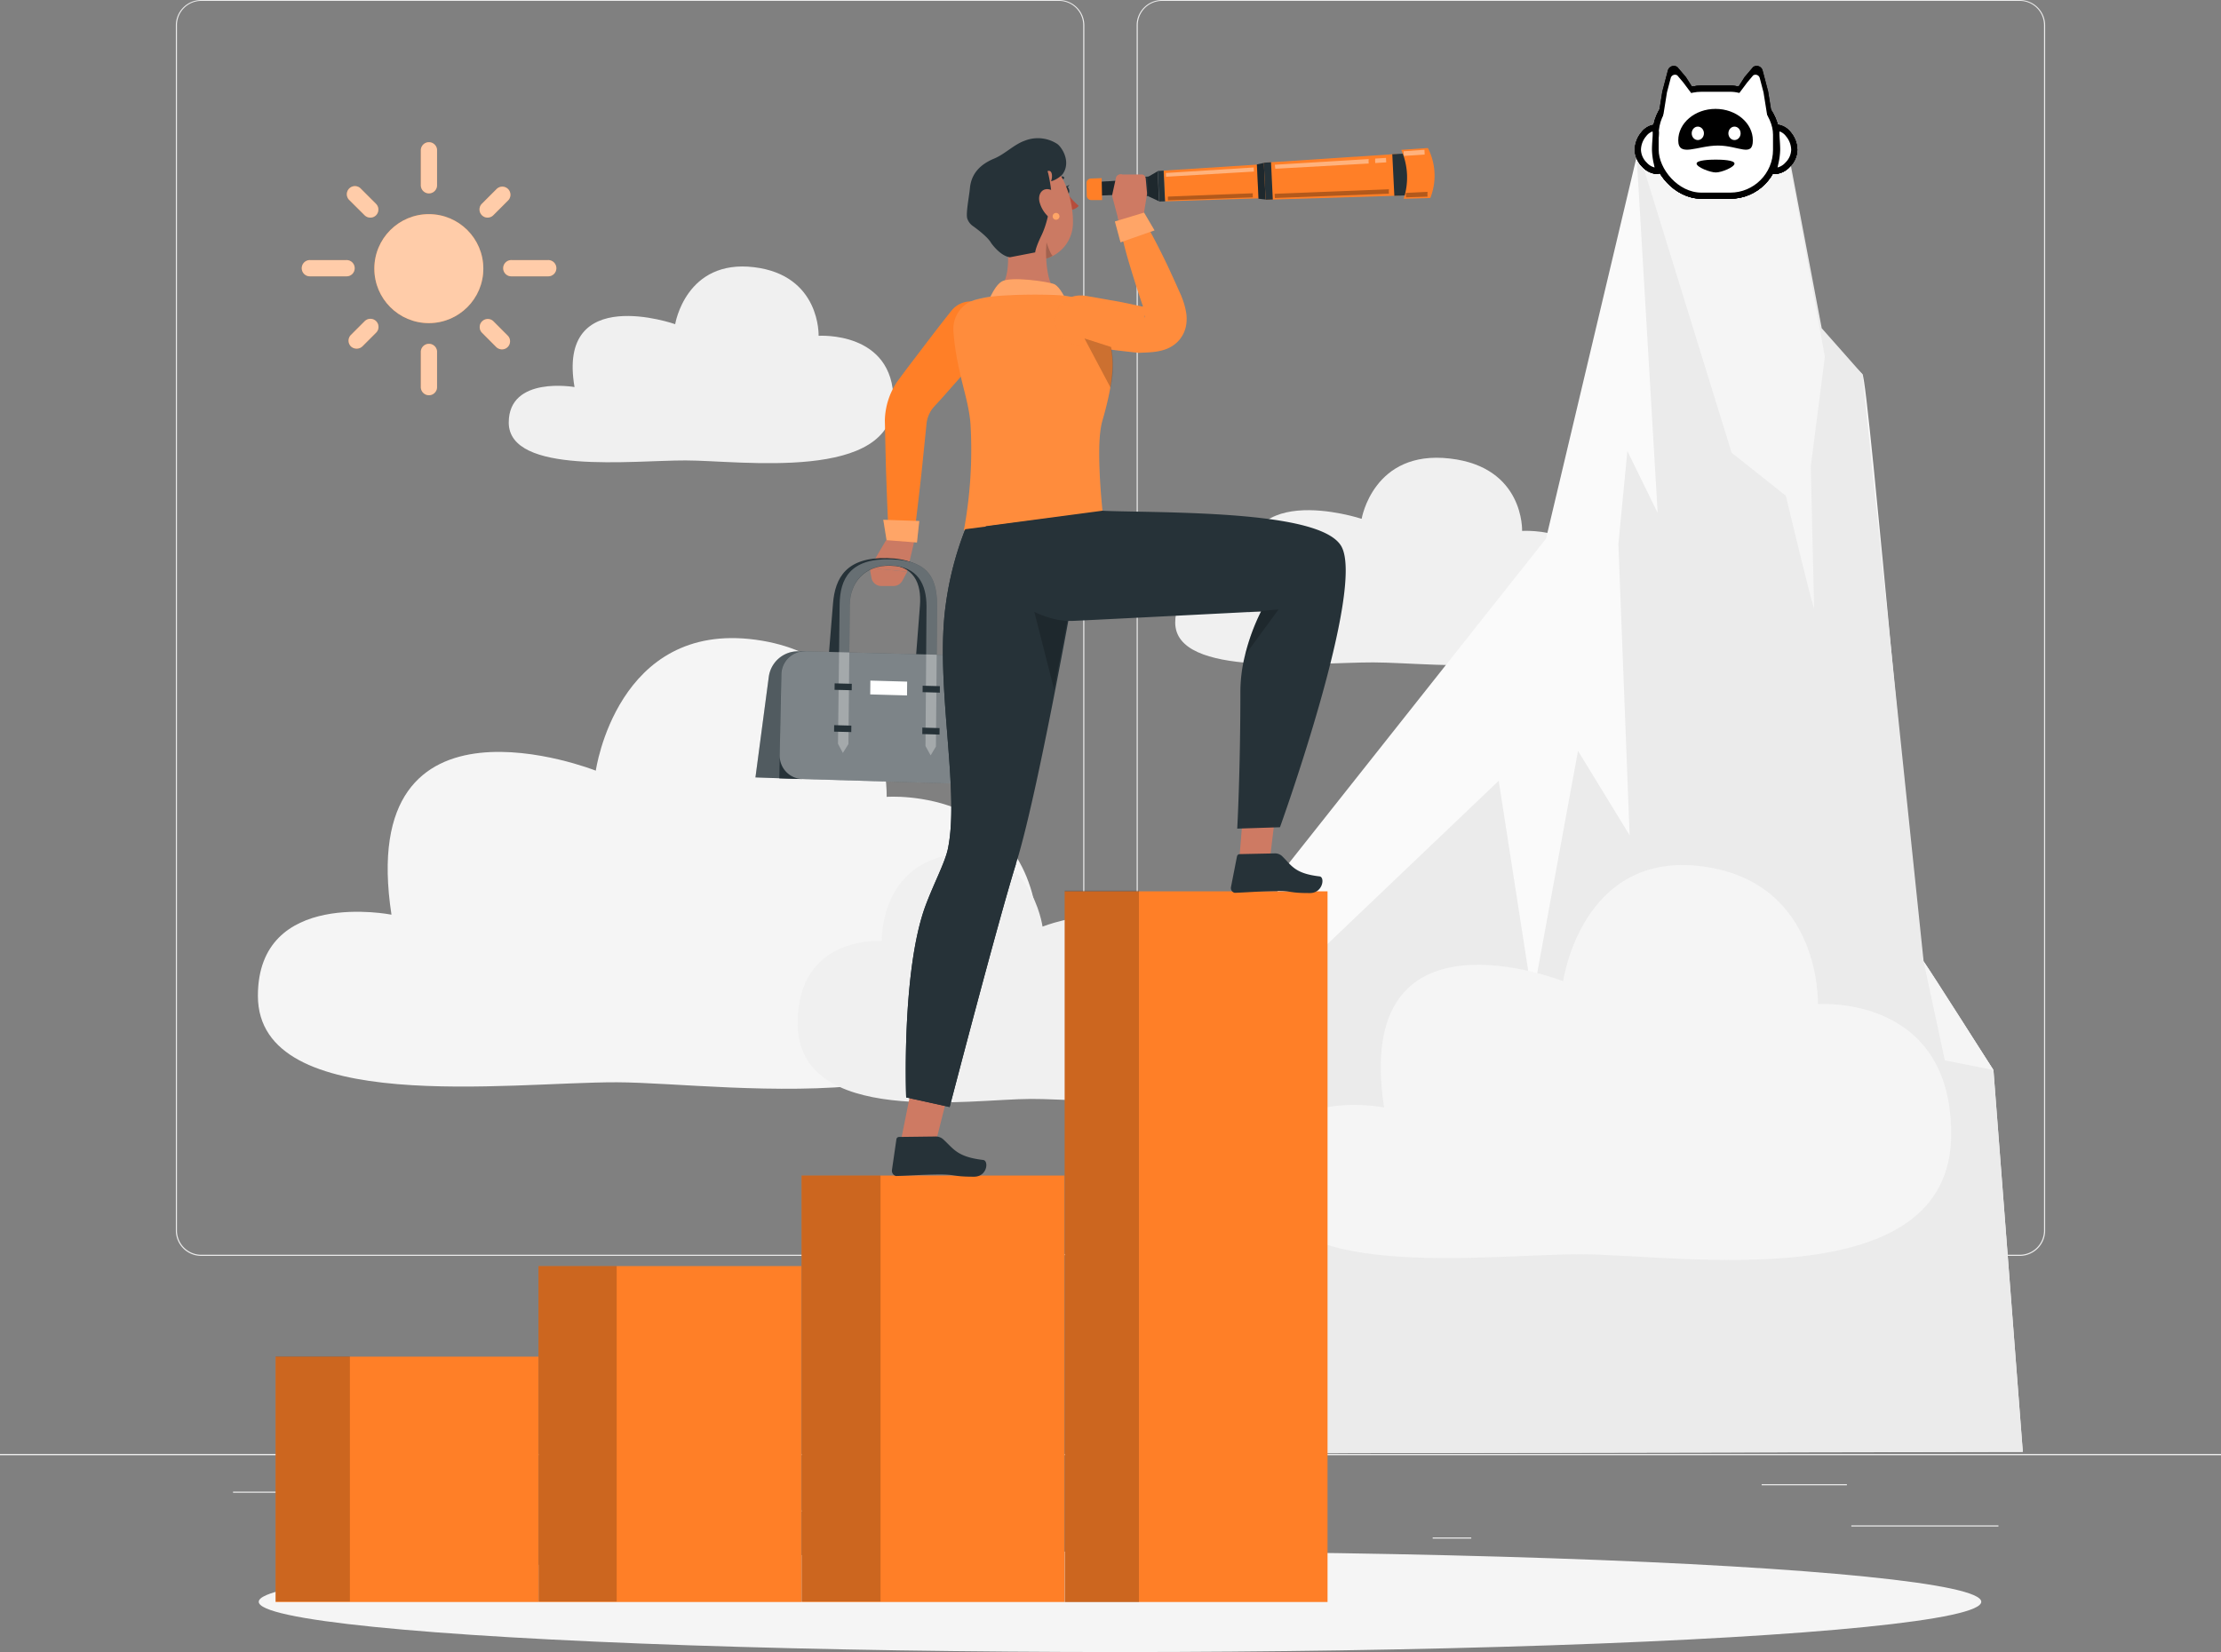 <svg xmlns="http://www.w3.org/2000/svg" width="861.314" height="640.835" viewBox="0 0 861.314 640.835">
  <rect x="0" y="0" width="861.314" height="640.835" fill="#808080" stroke="none"/>
  <g id="password-illustration" transform="translate(-137 -472.175)">
    <g id="Business_vision-rafiki" data-name="Business vision-rafiki" transform="translate(137 417.175)">
      <g id="freepik--background-complete--inject-208" transform="translate(0 55)">
        <rect id="Rectangle_230" data-name="Rectangle 230" width="861.314" height="0.431" transform="translate(0 563.989)" fill="#ebebeb"/>
        <path id="Tracé_1932" data-name="Tracé 1932" d="M382.066,542.159H49.426a9.836,9.836,0,0,1-9.836-9.836V64.75A9.836,9.836,0,0,1,49.426,55h332.64a9.836,9.836,0,0,1,9.836,9.836V532.323A9.836,9.836,0,0,1,382.066,542.159ZM49.426,55.345a9.423,9.423,0,0,0-9.406,9.406V532.323a9.423,9.423,0,0,0,9.406,9.405h332.64a9.423,9.423,0,0,0,9.406-9.406V64.75a9.423,9.423,0,0,0-9.406-9.406Z" transform="translate(28.609 -55)" fill="#ebebeb"/>
        <path id="Tracé_1933" data-name="Tracé 1933" d="M598.366,542.159H265.726a9.836,9.836,0,0,1-9.836-9.836V64.75A9.836,9.836,0,0,1,265.726,55h332.64a9.836,9.836,0,0,1,9.836,9.836V532.323A9.836,9.836,0,0,1,598.366,542.159ZM265.726,55.345a9.423,9.423,0,0,0-9.406,9.406V532.323a9.423,9.423,0,0,0,9.406,9.405h332.64a9.423,9.423,0,0,0,9.405-9.406V64.75a9.423,9.423,0,0,0-9.406-9.406Z" transform="translate(184.913 -55)" fill="#ebebeb"/>
        <rect id="Rectangle_231" data-name="Rectangle 231" width="861.314" height="0.431" transform="translate(0 563.989)" fill="#ebebeb"/>
        <rect id="Rectangle_232" data-name="Rectangle 232" width="57.053" height="0.431" transform="translate(717.957 591.706)" fill="#ebebeb"/>
        <rect id="Rectangle_233" data-name="Rectangle 233" width="14.97" height="0.431" transform="translate(555.599 596.391)" fill="#ebebeb"/>
        <rect id="Rectangle_234" data-name="Rectangle 234" width="33.057" height="0.431" transform="translate(683.177 575.72)" fill="#ebebeb"/>
        <rect id="Rectangle_235" data-name="Rectangle 235" width="74.4" height="0.431" transform="translate(90.369 578.614)" fill="#ebebeb"/>
        <rect id="Rectangle_236" data-name="Rectangle 236" width="161.376" height="0.431" transform="translate(226.474 585.883)" fill="#ebebeb"/>
        <path id="Tracé_1934" data-name="Tracé 1934" d="M183.16,190.239c21.171,0,80.567,8.613,80.567-23.238,0-27.1-29.026-25.1-29.026-25.1s.827-23.479-25.03-26.615c-26.511-3.2-30.594,22.1-30.594,22.1s-46.029-16.158-39.035,24.392c0,0-25.512-4.5-25.512,13.781C114.6,195.958,162.643,190.188,183.16,190.239Z" transform="translate(82.763 -11.637)" fill="#f0f0f0"/>
        <path id="Tracé_1935" data-name="Tracé 1935" d="M197.283,370.989c43.066.121,163.512,19.862,163.512-53.195,0-62.015-58.9-57.519-58.9-57.519s1.723-53.8-50.783-60.947c-53.832-7.338-62.015,50.783-62.015,50.783s-93.453-37-79.241,55.865c0,0-51.8-10.336-51.8,31.49C58.129,384.184,155.63,370.868,197.283,370.989Z" transform="translate(41.956 48.833)" fill="#f5f5f5"/>
        <path id="Tracé_1936" data-name="Tracé 1936" d="M270.035,342.44c-23.772,0-90.455,10.99-90.455-29.422,0-34.349,32.592-31.817,32.592-31.817s-.947-29.767,28.1-33.712c29.767-4.065,34.263,28.1,34.263,28.1s51.679-20.482,43.841,30.9c0,0,28.647-5.719,28.647,17.416C347.02,349.744,293.084,342.371,270.035,342.44Z" transform="translate(129.77 83.841)" fill="#f0f0f0"/>
        <path id="Tracé_1937" data-name="Tracé 1937" d="M341.365,237.464c23.721,0,90.231,9.147,90.231-24.513,0-28.6-32.506-26.494-32.506-26.494s.93-24.789-28.027-28.079c-29.7-3.445-34.194,23.393-34.194,23.393s-51.558-17.054-43.7,25.736c0,0-28.6-4.754-28.6,14.5C264.57,243.545,318.385,237.412,341.365,237.464Z" transform="translate(191.186 19.483)" fill="#f0f0f0"/>
        <path id="Tracé_1938" data-name="Tracé 1938" d="M268.09,593.288l34.659-224.717L405.831,238.426,440.973,90.28s85.2,82.307,87.561,84.409,21.12,224.355,23.721,227.749,27.08,42.222,27.08,42.222L590.721,592.7Z" transform="translate(193.73 -29.506)" fill="#fafafa"/>
        <path id="Tracé_1939" data-name="Tracé 1939" d="M268.09,593.317l49.4-194.175,69.99-66.735,13.109,84.461,17.64-96.071,20.017,32.747-4.358-112.918,3.48-36.141,11.748,24L440.973,90.24l59.4,1.361,12.368,65.253,15.8,17.864,23.721,227.749,27.08,42.136,11.387,148.043Z" transform="translate(193.73 -29.535)" fill="#ebebeb"/>
        <path id="Tracé_1940" data-name="Tracé 1940" d="M369.35,90.67l35.279,114.159,21.033,16.71s11.077,46.39,10.956,43.428-1.275-54.952-1.275-54.952l5.443-42.411L427.006,92.048Z" transform="translate(266.903 -29.224)" fill="#f5f5f5"/>
        <path id="Tracé_1941" data-name="Tracé 1941" d="M433.05,271.49l8.234,38.38,18.846,3.755Z" transform="translate(312.934 101.442)" fill="#f5f5f5"/>
        <path id="Tracé_1942" data-name="Tracé 1942" d="M407.237,400.782c37.691.1,143.323,17.416,143.323-46.632,0-54.4-51.679-50.4-51.679-50.4s1.5-47.148-44.513-53.4c-47.183-6.425-54.3,44.513-54.3,44.513s-81.894-32.437-69.439,48.974c0,0-45.391-9.061-45.391,27.562C285.292,412.358,370.751,400.679,407.237,400.782Z" transform="translate(206.123 85.757)" fill="#f5f5f5"/>
      </g>
      <g id="freepik--Shadow--inject-208" transform="translate(100.343 633.614)">
        <rect id="Rectangle_237" data-name="Rectangle 237" width="10.904" height="0.431" transform="translate(79.775)" fill="#ebebeb"/>
        <ellipse id="freepik--path--inject-208" cx="334.001" cy="19.5" rx="334.001" ry="19.5" transform="translate(0 23.221)" fill="#f5f5f5"/>
      </g>
      <g id="freepik--Bars--inject-208" transform="translate(106.872 400.473)">
        <rect id="Rectangle_238" data-name="Rectangle 238" width="101.928" height="275.672" transform="translate(306.025 0.276)" fill="#ff7f27"/>
        <rect id="Rectangle_239" data-name="Rectangle 239" width="28.802" height="276" transform="translate(306.008)" opacity="0.2"/>
        <rect id="Rectangle_240" data-name="Rectangle 240" width="101.928" height="165.424" transform="translate(203.976 110.524)" fill="#ff7f27"/>
        <rect id="Rectangle_241" data-name="Rectangle 241" width="30.628" height="165.252" transform="translate(203.976 110.524)" opacity="0.2"/>
        <rect id="Rectangle_242" data-name="Rectangle 242" width="101.928" height="130.3" transform="translate(101.962 145.648)" fill="#ff7f27"/>
        <rect id="Rectangle_243" data-name="Rectangle 243" width="30.318" height="130.127" transform="translate(101.962 145.648)" opacity="0.2"/>
        <rect id="Rectangle_244" data-name="Rectangle 244" width="101.928" height="95.175" transform="translate(0 180.773)" fill="#ff7f27"/>
        <rect id="Rectangle_245" data-name="Rectangle 245" width="28.802" height="95.089" transform="translate(0.017 180.687)" opacity="0.2"/>
      </g>
      <g id="freepik--Character--inject-208" transform="translate(292.967 108.601)">
        <path id="Tracé_1946" data-name="Tracé 1946" d="M240.061,138.736c-4.841,5.857-9.836,11.593-14.815,17.226l-3.773,4.272-3.445,3.773a11.748,11.748,0,0,0-2.618,5.943l-1.137,11.128c-.379,3.773-.758,7.545-1.189,11.3-.844,7.545-1.723,15.09-2.722,22.618a4.823,4.823,0,0,1-9.6-.362c-.431-7.58-.724-15.159-.982-22.721-.155-3.79-.224-7.58-.327-11.352L199.2,169a27.958,27.958,0,0,1,4.875-15.125l3.738-5.047,3.445-4.513c4.565-5.995,9.147-12.058,13.781-17.846a9.631,9.631,0,0,1,15.021,12.058Z" transform="translate(-149.02 -59.557)" fill="#ff7f27"/>
        <path id="Tracé_1947" data-name="Tracé 1947" d="M202.095,177.447l-6.3,10.7,14.5,1.464,2.549-10.853a2.308,2.308,0,0,0-1.826-2.808,11.748,11.748,0,0,0-8.923,1.5Z" transform="translate(-151.484 -21.421)" fill="#cb7a63"/>
        <path id="Tracé_1948" data-name="Tracé 1948" d="M195.79,182.9l.672,3.773a3.876,3.876,0,0,0,3.841,3.221h4.72a3.928,3.928,0,0,0,3.445-2.067l1.843-3.445Z" transform="translate(-151.484 -16.176)" fill="#cb7a63"/>
        <path id="Tracé_1949" data-name="Tracé 1949" d="M198.85,172.04l13.953.482-.9,8.337-11.783-.913Z" transform="translate(-149.273 -24.024)" fill="#ff7f27"/>
        <path id="Tracé_1950" data-name="Tracé 1950" d="M198.85,172.04l13.953.482-.9,8.337-11.783-.913Z" transform="translate(-149.273 -24.024)" fill="#fff" opacity="0.3"/>
        <path id="Tracé_1951" data-name="Tracé 1951" d="M222.92,253.319l-2.291,3.445-1.723-3.566,4.186-54.091c.655-8.613-2.239-15.659-12.937-15.917-10.008-.241-16.072,6.6-16.778,15.176L189,252.354l-2.394,3.445-1.637-3.549,4.41-53.97c.81-9.974,5.168-17.984,20.982-17.605s17.519,8.613,16.744,18.553Z" transform="translate(-159.303 -17.793)" fill="#263238"/>
        <path id="Tracé_1952" data-name="Tracé 1952" d="M189.381,201.66h-2.756a11.421,11.421,0,0,0-11.387,9.957l-5.168,38.966,17.95.637Z" transform="translate(-170.07 -2.62)" fill="#263238"/>
        <path id="Tracé_1953" data-name="Tracé 1953" d="M189.381,201.66h-2.756a11.421,11.421,0,0,0-11.387,9.957l-5.168,38.966,17.95.637Z" transform="translate(-170.07 -2.62)" fill="#fff" opacity="0.2"/>
        <path id="Tracé_1954" data-name="Tracé 1954" d="M226.634,253.579l-4.048-.1.4-54.091c0-8.613-3.342-15.659-14.057-15.934-10.026-.241-15.607,6.6-15.71,15.176l-.517,54-4.048-.121.637-53.97c.121-9.991,4-17.984,19.759-17.605s18.1,8.613,18.036,18.553Z" transform="translate(-156.644 -17.605)" fill="#263238"/>
        <path id="Tracé_1955" data-name="Tracé 1955" d="M255.2,253.322l-79.758-2.377.758-40.206a9.113,9.113,0,0,1,9.3-9.078l58.087,1.516A12.265,12.265,0,0,1,255.4,215.528Z" transform="translate(-166.189 -2.621)" fill="#263238"/>
        <path id="Tracé_1956" data-name="Tracé 1956" d="M246.3,253.064l-62.152-1.86a9.026,9.026,0,0,1-8.613-9.216l.637-31.249a9.113,9.113,0,0,1,9.3-9.078l58.087,1.516a12.265,12.265,0,0,1,11.817,12.351l-.172,28.785a8.613,8.613,0,0,1-8.906,8.751Z" transform="translate(-166.125 -2.621)" fill="#fff" opacity="0.4"/>
        <g id="Groupe_156" data-name="Groupe 156" transform="translate(32.006 163.334)" opacity="0.3">
          <path id="Tracé_1957" data-name="Tracé 1957" d="M226.634,253.571l-2.05,3.445-2-3.618.4-54.091c0-8.613-3.342-15.659-14.057-15.934-10.026-.241-15.607,6.6-15.71,15.176l-.517,54.073-2.153,3.445-1.895-3.549.637-53.97c.121-9.991,4-17.984,19.759-17.605s18.1,8.613,18.036,18.553Z" transform="translate(-188.65 -180.932)" fill="#fff"/>
        </g>
        <path id="Tracé_1958" data-name="Tracé 1958" d="M194.529,211.55l-6.649-.172.034-2.5,6.649.172Z" transform="translate(-157.2 2.598)" fill="#263238"/>
        <path id="Tracé_1959" data-name="Tracé 1959" d="M194.437,220.977l-6.667-.172.034-2.515,6.667.189Z" transform="translate(-157.279 9.397)" fill="#263238"/>
        <path id="Tracé_1960" data-name="Tracé 1960" d="M214.384,212.1l-6.684-.189.017-2.5,6.684.172Z" transform="translate(-142.877 2.981)" fill="#263238"/>
        <path id="Tracé_1961" data-name="Tracé 1961" d="M214.314,221.545l-6.684-.189.017-2.515,6.684.19Z" transform="translate(-142.928 9.795)" fill="#263238"/>
        <path id="Tracé_1962" data-name="Tracé 1962" d="M210.173,214.014l-14.263-.4.052-5.357,14.263.4Z" transform="translate(-151.397 2.149)" fill="#fff"/>
        <path id="Tracé_1963" data-name="Tracé 1963" d="M240.236,97.005c.551-.1,1.137.465,1.309,1.309s-.1,1.6-.655,1.723-1.137-.465-1.309-1.292S239.685,97.091,240.236,97.005Z" transform="translate(-119.876 -78.255)" fill="#263238"/>
        <path id="Tracé_1964" data-name="Tracé 1964" d="M240.181,98a2.894,2.894,0,0,0,1.292-1.43,2.567,2.567,0,0,1-1.723.689.982.982,0,0,1,.431.741Z" transform="translate(-119.717 -78.561)" fill="#263238"/>
        <path id="Tracé_1965" data-name="Tracé 1965" d="M241.348,105.592a4.841,4.841,0,0,0,3.807-1.6,30.816,30.816,0,0,1-5.5-6.27Z" transform="translate(-119.782 -77.73)" fill="#b74d3c"/>
        <path id="Tracé_1966" data-name="Tracé 1966" d="M237.621,97.255a3.979,3.979,0,0,1,3.307-1.481h.172a.5.5,0,0,0,.5-.517.517.517,0,0,0-.517-.5,5.013,5.013,0,0,0-4.2,1.723.551.551,0,0,0-.121.327.534.534,0,0,0,.517.517.5.5,0,0,0,.345-.069Z" transform="translate(-121.878 -79.883)" fill="#263238"/>
        <path id="Tracé_1967" data-name="Tracé 1967" d="M241.157,136.127c-14.332.155-16.537-7.648-16.537-7.648,4.272-4.169,4.479-11.817,3.566-18.639a16.089,16.089,0,0,0,4.255,4.083c3.445,2.257,10.87-1.361,10.87-1.361s0,1.258.1,3.1c.224,4.462,1.206,12.3,5.271,13.523C248.685,129.185,256.954,135.955,241.157,136.127Z" transform="translate(-130.651 -68.972)" fill="#cb7a63"/>
        <path id="Tracé_1968" data-name="Tracé 1968" d="M242.375,115.826c-.138.655-.293,1.326-.4,2.015a.362.362,0,0,1-.172,0,13.144,13.144,0,0,1-10.491-1.878,15.659,15.659,0,0,1-4.272-4.083c-.224-1.723-.534-3.445-.844-4.961l15.607,8.613Z" transform="translate(-129.509 -71.082)" fill="#cb7a63"/>
        <path id="Tracé_1969" data-name="Tracé 1969" d="M254.971,116.547a14.5,14.5,0,0,1-7.046,12.2h0a11.834,11.834,0,0,1-3.445,1.481.362.362,0,0,1-.172,0,13.144,13.144,0,0,1-10.491-1.878,15.658,15.658,0,0,1-4.272-4.083c-2.808-3.859-3.979-8.992-5.995-16.227a14.3,14.3,0,0,1,16.279-18.07C250.578,92,255.195,106.865,254.971,116.547Z" transform="translate(-131.837 -83.499)" fill="#cb7a63"/>
        <path id="Tracé_1970" data-name="Tracé 1970" d="M238.106,114.711a7.58,7.58,0,0,1-2.532,1.154c-.1-1.843-.086-3.1-.1-3.1l.207-3.2S237.365,114.711,238.106,114.711Z" transform="translate(-122.81 -69.174)" opacity="0.2"/>
        <path id="Tracé_1971" data-name="Tracé 1971" d="M255.055,99.7c-1.171,1.86-4.841,3.445-4.72,3,.637-1.533.517-4.5-1.4-3.807.534,1.189,2.119,10.026,1.4,11.111-.4.586-.758,7.648-3.773,13.9-2.394,4.978-2.394,6.512-2.394,6.512l-9.785,1.895c-3.669-.465-7.08-5.168-7.373-5.65-1.292-2.2-5.168-5.168-7.235-6.632a5.8,5.8,0,0,1-1.929-2.67c-.672-1.878.706-8.613,1-11.834.431-4.565,2.825-8.8,9.474-11.524,4.1-1.723,7.545-5.375,11.748-6.891a13.781,13.781,0,0,1,12.7,1.275C254.5,89.672,257.984,94.978,255.055,99.7Z" transform="translate(-135.677 -86.116)" fill="#263238"/>
        <path id="Tracé_1972" data-name="Tracé 1972" d="M238.187,97.762c3.015.9,4.582,5.34,4.72,8.148.138,3.118-1.929,5.168-4.651,3a11.869,11.869,0,0,1-4.169-6.356C233.363,99.5,235.172,96.884,238.187,97.762Z" transform="translate(-123.925 -77.824)" fill="#cb7a63"/>
        <path id="Tracé_1973" data-name="Tracé 1973" d="M239.616,104.276a1.326,1.326,0,0,1-1.326,1.309,1.309,1.309,0,0,1-1.309-1.309,1.326,1.326,0,0,1,1.309-1.326A1.344,1.344,0,0,1,239.616,104.276Z" transform="translate(-121.719 -73.951)" fill="#ff7f27"/>
        <path id="Tracé_1974" data-name="Tracé 1974" d="M239.616,104.276a1.326,1.326,0,0,1-1.326,1.309,1.309,1.309,0,0,1-1.309-1.309,1.326,1.326,0,0,1,1.309-1.326A1.344,1.344,0,0,1,239.616,104.276Z" transform="translate(-121.719 -73.951)" fill="#fff" opacity="0.3"/>
        <g id="freepik--group--inject-208" transform="translate(76.745 26.53)">
          <path id="Tracé_1975" data-name="Tracé 1975" d="M222.24,127.841s2.222-6.891,5.581-9.044,18.1,0,20.413,1,4.6,6.219,4.6,6.219Z" transform="translate(-209.115 -89.696)" fill="#ff7f27"/>
          <path id="Tracé_1976" data-name="Tracé 1976" d="M222.24,127.841s2.222-6.891,5.581-9.044,18.1,0,20.413,1,4.6,6.219,4.6,6.219Z" transform="translate(-209.115 -89.696)" fill="#fff" opacity="0.3"/>
          <path id="Tracé_1977" data-name="Tracé 1977" d="M261.406,122.487a47.036,47.036,0,0,0-5.547-.93,202.053,202.053,0,0,0-23.738.258,50.607,50.607,0,0,0-8.424,1.43,11.834,11.834,0,0,0-9.044,12.386c1.171,16.124,5.926,25.6,6.632,36.175a171.023,171.023,0,0,1-2.567,40.878l10.853,1.723a109.92,109.92,0,0,0,42.893-9.164h0s-2.808-25.564-.1-34.78c7.39-25.185,2.584-29.164,1.137-36.365A14.746,14.746,0,0,0,261.406,122.487Z" transform="translate(-214.621 -87.201)" fill="#ff7f27"/>
          <path id="Tracé_1978" data-name="Tracé 1978" d="M272.379,170.419a51.351,51.351,0,0,0-1.171,12.765c0,10.336,1.275,22.032,1.275,22.032a109.612,109.612,0,0,1-42.893,9.164l-10.853-1.723a172.605,172.605,0,0,0,2.567-40.912c-.724-10.611-5.478-20.069-6.649-36.175a11.834,11.834,0,0,1,9.044-12.386,50.608,50.608,0,0,1,8.424-1.43,209.845,209.845,0,0,1,23.738-.276,50.717,50.717,0,0,1,5.547.947,14.746,14.746,0,0,1,12.058,11.611c.517,2.584,1.481,4.772,2.136,7.648a37.9,37.9,0,0,1-.155,15.728A119.572,119.572,0,0,1,272.379,170.419Z" transform="translate(-214.621 -87.244)" fill="#fff" opacity="0.1"/>
          <path id="Tracé_1979" data-name="Tracé 1979" d="M247.95,135.958c3.962.551,7.89,1.344,11.817,2s7.855,1.55,11.766,2.394l-1.413-.121c1.723,0,3.29.207,4.255.276.465,0,.792,0,.672.1s-.258.1-.517.276a4.444,4.444,0,0,0-1.171.913,4.134,4.134,0,0,0-1.24,2.481c0,.4.121.293.138,0a11.648,11.648,0,0,0-.327-3.032l.172.5q-2.98-8.613-5.6-17.347a180.19,180.19,0,0,1-4.427-17.795,4.289,4.289,0,0,1,7.855-3.066c3.273,5.168,6.1,10.629,8.837,16.072s5.168,10.956,7.666,16.52l.189.517a28.783,28.783,0,0,1,1.723,6.081,15.5,15.5,0,0,1,0,4.668,11.938,11.938,0,0,1-3.325,6.563,12.644,12.644,0,0,1-3.1,2.239,14.225,14.225,0,0,1-2.722,1.051,22.291,22.291,0,0,1-3.962.706c-2.153.207-3.738.207-5.168.293h-.224l-1.189-.138c-3.979-.413-7.959-.9-11.921-1.4s-7.924-1.051-11.869-1.723a9.63,9.63,0,0,1,3.032-18.949Z" transform="translate(-198.047 -101.516)" fill="#ff7f27"/>
          <g id="Groupe_157" data-name="Groupe 157" transform="translate(39.509)" opacity="0.1">
            <path id="Tracé_1980" data-name="Tracé 1980" d="M247.95,135.958c3.962.551,7.89,1.344,11.817,2s7.855,1.55,11.766,2.394l-1.413-.121c1.723,0,3.29.207,4.255.276.465,0,.792,0,.672.1s-.258.1-.517.276a4.444,4.444,0,0,0-1.171.913,4.134,4.134,0,0,0-1.24,2.481c0,.4.121.293.138,0a11.648,11.648,0,0,0-.327-3.032l.172.5q-2.98-8.613-5.6-17.347a180.19,180.19,0,0,1-4.427-17.795,4.289,4.289,0,0,1,7.855-3.066c3.273,5.168,6.1,10.629,8.837,16.072s5.168,10.956,7.666,16.52l.189.517a28.783,28.783,0,0,1,1.723,6.081,15.5,15.5,0,0,1,0,4.668,11.938,11.938,0,0,1-3.325,6.563,12.644,12.644,0,0,1-3.1,2.239,14.225,14.225,0,0,1-2.722,1.051,22.291,22.291,0,0,1-3.962.706c-2.153.207-3.738.207-5.168.293h-.224l-1.189-.138c-3.979-.413-7.959-.9-11.921-1.4s-7.924-1.051-11.869-1.723a9.63,9.63,0,0,1,3.032-18.949Z" transform="translate(-237.556 -101.516)" fill="#fff"/>
          </g>
        </g>
        <path id="Tracé_1981" data-name="Tracé 1981" d="M285.229,107.43l51.644-1.585-.792-16.175L284.54,93.064Z" transform="translate(-87.351 -83.547)" fill="#ff7f27"/>
        <path id="Tracé_1982" data-name="Tracé 1982" d="M262.511,106.468l41.774-1.344-.637-13.264L261.96,94.547Z" transform="translate(-103.668 -81.965)" fill="#ff7f27"/>
        <path id="Tracé_1983" data-name="Tracé 1983" d="M283.587,105.574l2.739.293-.672-14.177-2.7.568Z" transform="translate(-88.5 -82.087)" fill="#263238"/>
        <path id="Tracé_1984" data-name="Tracé 1984" d="M283.587,105.574l2.739.293-.672-14.177-2.7.568Z" transform="translate(-88.5 -82.087)" opacity="0.2"/>
        <path id="Tracé_1985" data-name="Tracé 1985" d="M285.209,106.086,288,106l-.689-14.47-2.791.189Z" transform="translate(-87.365 -82.203)" fill="#263238"/>
        <path id="Tracé_1986" data-name="Tracé 1986" d="M258.664,103.268,262.8,105.2l-.534-11.628-3.945,2.308Z" transform="translate(-106.298 -80.729)" fill="#263238"/>
        <path id="Tracé_1987" data-name="Tracé 1987" d="M246.308,101.671l12.282-.637-.258-5.444-12.282.724Z" transform="translate(-115.165 -79.269)" fill="#263238"/>
        <path id="Tracé_1988" data-name="Tracé 1988" d="M246.308,101.671l12.282-.637-.258-5.444-12.282.724Z" transform="translate(-115.165 -79.269)" opacity="0.2"/>
        <path id="Tracé_1989" data-name="Tracé 1989" d="M252.495,102.791l13.66-.517-.345-7.614-13.66.81Z" transform="translate(-110.757 -79.941)" fill="#263238"/>
        <path id="Tracé_1990" data-name="Tracé 1990" d="M258.664,103.268,262.8,105.2l-.534-11.628-3.945,2.308Z" transform="translate(-106.298 -80.729)" opacity="0.2"/>
        <path id="Tracé_1991" data-name="Tracé 1991" d="M261.208,105.41l2.257-.069-.551-11.921-2.274.138Z" transform="translate(-104.621 -80.837)" fill="#263238"/>
        <path id="Tracé_1992" data-name="Tracé 1992" d="M314.232,106.027l8.114-.293-.81-16.244-8.1.413Z" transform="translate(-66.467 -83.677)" fill="#263238"/>
        <path id="Tracé_1993" data-name="Tracé 1993" d="M316.4,108.02l10.336-.293.258-.723a23.444,23.444,0,0,0-1.206-18.673h0l-10.336.706.224.534a26.39,26.39,0,0,1,.724,18.449Z" transform="translate(-65.014 -84.515)" fill="#ff7f27"/>
        <g id="Groupe_158" data-name="Groupe 158" transform="translate(201.427 7.656)" opacity="0.4">
          <path id="Tracé_1994" data-name="Tracé 1994" d="M309.619,90.818l4.169-.258.086,1.723-4.238.258A6.889,6.889,0,0,1,309.619,90.818Z" transform="translate(-270.688 -90.56)" fill="#fff"/>
          <path id="Tracé_1995" data-name="Tracé 1995" d="M323.4,90.82a7.633,7.633,0,0,0,0,1.723l-36.227,2.033L287,93.025Z" transform="translate(-287 -90.372)" fill="#fff"/>
        </g>
        <g id="Groupe_159" data-name="Groupe 159" transform="translate(159.171 11.36)" opacity="0.4">
          <path id="Tracé_1996" data-name="Tracé 1996" d="M262.47,94.863l.069,1.447,34.074-2.015-.086-1.585Z" transform="translate(-262.47 -92.71)" fill="#fff"/>
        </g>
        <g id="Groupe_160" data-name="Groupe 160" transform="translate(251.349 4.504)" opacity="0.4">
          <path id="Tracé_1997" data-name="Tracé 1997" d="M315.98,89.3l.1,1.809,8.079-.534-.086-1.843Z" transform="translate(-315.98 -88.73)" fill="#fff"/>
        </g>
        <path id="Tracé_1998" data-name="Tracé 1998" d="M324.928,98.2a8.4,8.4,0,0,0,0,1.86l-8.355.276-.1-1.723Z" transform="translate(-64.277 -77.383)" opacity="0.3"/>
        <path id="Tracé_1999" data-name="Tracé 1999" d="M331.29,97.62a6.888,6.888,0,0,0,0,1.723L287.036,101l-.086-1.619Z" transform="translate(-85.609 -77.802)" opacity="0.3"/>
        <path id="Tracé_2000" data-name="Tracé 2000" d="M295.874,98.52a8.117,8.117,0,0,0,0,1.585l-32.954,1.154V99.812Z" transform="translate(-102.974 -77.152)" opacity="0.3"/>
        <path id="Tracé_2001" data-name="Tracé 2001" d="M244.6,96.867l.1,5.168a1.723,1.723,0,0,0,1.723,1.585h4.22l-.172-8.51-4.22.155A1.723,1.723,0,0,0,244.6,96.867Z" transform="translate(-116.212 -79.616)" fill="#ff7f27"/>
        <path id="Tracé_2002" data-name="Tracé 2002" d="M262.234,111.942l1.6-9.7a5.652,5.652,0,0,0,0-1.206l-.465-5.168a1.826,1.826,0,0,0-1.258-1.533h-7.752a2,2,0,0,0-2.481,1.068l-1.4,6.357a3.083,3.083,0,0,0,0,1.43l2.308,8.751a2.17,2.17,0,0,0,1.723,1.464h5.064a2.171,2.171,0,0,0,2.653-1.464Z" transform="translate(-112.02 -80.255)" fill="#ce7a63"/>
        <path id="Tracé_2003" data-name="Tracé 2003" d="M266.356,109.771,253.178,114.4l-2.188-8.1,11.318-3.428Z" transform="translate(-111.595 -74.001)" fill="#ff7f27"/>
        <path id="Tracé_2004" data-name="Tracé 2004" d="M266.356,109.771,253.178,114.4l-2.188-8.1,11.318-3.428Z" transform="translate(-111.595 -74.001)" fill="#fff" opacity="0.3"/>
        <path id="Tracé_2005" data-name="Tracé 2005" d="M254.235,150.262,244.14,131.21l10.336,3.325A37.9,37.9,0,0,1,254.235,150.262Z" transform="translate(-116.545 -53.529)" opacity="0.2"/>
        <path id="Tracé_2006" data-name="Tracé 2006" d="M281.052,234.3l-2.1,25.891,11.783.224,3.239-26.666Z" transform="translate(-91.39 20.569)" fill="#ce7a63"/>
        <path id="Tracé_2007" data-name="Tracé 2007" d="M293.931,247.174l-13.419.276a1.12,1.12,0,0,0-1.051.93l-2.308,11.783a1.912,1.912,0,0,0,1.361,2.291h.379c4.841-.19,9.147-.551,15.176-.672,7.114-.138,5.323.81,13.695.775,5.03,0,5.891-6.2,3.755-6.46-9.8-1.137-10.835-4.272-14.66-7.959A4.083,4.083,0,0,0,293.931,247.174Z" transform="translate(-92.728 30.263)" fill="#263238"/>
        <path id="Tracé_2008" data-name="Tracé 2008" d="M207.512,298.45l-4.772,23.755,12.661,3.876,6.115-24.272Z" transform="translate(-146.462 67.323)" fill="#ce7a63"/>
        <path id="Tracé_2009" data-name="Tracé 2009" d="M274.418,170.6S256.4,275.8,246.6,306.688c-6.891,22.032-25.667,94.159-25.667,94.159l-16.865-3.686s-1.895-49.095,7.528-74.435c3.221-8.613,7.425-16.451,8.613-21.808,4.858-22.894-5.168-64.426-.724-95.4a125.855,125.855,0,0,1,7.511-28.768Z" transform="translate(-145.617 -25.065)" fill="#263238"/>
        <path id="Tracé_2010" data-name="Tracé 2010" d="M246.6,304.177c-6.891,22.032-25.667,94.159-25.667,94.159l-16.865-3.755s-1.895-49.095,7.528-74.435c3.221-8.613,7.425-16.451,8.613-21.808,4.858-22.894-5.168-64.426-.724-95.4a125.855,125.855,0,0,1,7.511-28.768" transform="translate(-145.617 -22.485)" fill="#263238"/>
        <path id="Tracé_2011" data-name="Tracé 2011" d="M232.01,189.48l9.078,35.624,6.632-34.074Z" transform="translate(-125.31 -11.421)" opacity="0.2"/>
        <path id="Tracé_2012" data-name="Tracé 2012" d="M336.017,292.789l-16.572.534s1.223-21.688,1.223-53.4a58.74,58.74,0,0,1,1.826-13.988,80.584,80.584,0,0,1,6.184-16.865l-4.806.241c-9.371.482-67.458,3.445-68.6,3.445-.861-.086-6.15.62-15.607-4-17.588-8.613-17.76-32.73-17.76-32.73L267.2,170s.741.138,11.645.327c33.057.568,73.677,1.843,80.809,13.2C369.677,199.491,336.017,292.789,336.017,292.789Z" transform="translate(-132.609 -25.498)" fill="#263238"/>
        <path id="Tracé_2013" data-name="Tracé 2013" d="M217.449,310.924l-13.884.172a1.051,1.051,0,0,0-1.034.93l-1.723,11.886a2.1,2.1,0,0,0,1.55,2.326h.4c5.013-.155,9.44-.5,15.676-.586,7.373-.086,5.564.861,14.212.861,5.168,0,5.771-6.219,3.549-6.494-10.215-1.189-11.473-4.375-15.624-8.114a4.5,4.5,0,0,0-3.118-.982Z" transform="translate(-147.872 76.33)" fill="#263238"/>
        <path id="Tracé_2014" data-name="Tracé 2014" d="M280.3,209.956a80.586,80.586,0,0,1,6.184-16.865l-4.806.241a1.224,1.224,0,0,0-.448-.086l12.058-1.016Z" transform="translate(-90.415 -9.434)" opacity="0.2"/>
      </g>
      <g id="freepik--Sun--inject-208" transform="translate(117.009 110.168)">
        <circle id="Ellipse_128" data-name="Ellipse 128" cx="21.137" cy="21.137" r="21.137" transform="translate(28.157 27.898)" fill="#ff7f27"/>
        <circle id="Ellipse_129" data-name="Ellipse 129" cx="21.137" cy="21.137" r="21.137" transform="translate(28.157 27.898)" fill="#fff" opacity="0.6"/>
        <path id="Tracé_2015" data-name="Tracé 2015" d="M97.875,106.878a3.152,3.152,0,0,1-3.135-3.152V89.945a3.152,3.152,0,0,1,6.288,0v13.781a3.152,3.152,0,0,1-3.152,3.152Z" transform="translate(-48.547 -87.025)" fill="#ff7f27"/>
        <path id="Tracé_2016" data-name="Tracé 2016" d="M97.875,152.364a3.152,3.152,0,0,1-3.135-3.135V135.345a3.152,3.152,0,0,1,6.288,0v13.884a3.152,3.152,0,0,1-3.152,3.135Z" transform="translate(-48.547 -54.218)" fill="#ff7f27"/>
        <path id="Tracé_2017" data-name="Tracé 2017" d="M87.193,109.141a3.118,3.118,0,0,1-2.223-.931l-5.994-5.96a3.143,3.143,0,0,1,4.444-4.444l5.995,5.995a3.152,3.152,0,0,1,0,4.444A3.118,3.118,0,0,1,87.193,109.141Z" transform="translate(-60.604 -79.9)" fill="#ff7f27"/>
        <path id="Tracé_2018" data-name="Tracé 2018" d="M116.66,138.652a3.2,3.2,0,0,1-2.222-.913l-5.581-5.6A3.143,3.143,0,0,1,113.3,127.7l5.581,5.6a3.135,3.135,0,0,1-2.222,5.357Z" transform="translate(-39.012 -58.3)" fill="#ff7f27"/>
        <path id="Tracé_2019" data-name="Tracé 2019" d="M85.091,119.861H71.31a3.152,3.152,0,1,1,0-6.288H85.091a3.152,3.152,0,1,1,0,6.288Z" transform="translate(-67.925 -67.847)" fill="#ff7f27"/>
        <path id="Tracé_2020" data-name="Tracé 2020" d="M130.527,119.861H116.66a3.152,3.152,0,1,1,0-6.288h13.867a3.152,3.152,0,1,1,0,6.288Z" transform="translate(-35.154 -67.847)" fill="#ff7f27"/>
        <path id="Tracé_2021" data-name="Tracé 2021" d="M81.607,138.33a3.118,3.118,0,0,1-2.222-.861,3.152,3.152,0,0,1,0-4.444l5.288-5.288a3.143,3.143,0,1,1,4.444,4.444l-5.288,5.289a3.118,3.118,0,0,1-2.222.861Z" transform="translate(-60.306 -58.271)" fill="#ff7f27"/>
        <path id="Tracé_2022" data-name="Tracé 2022" d="M111.087,109.018a3.083,3.083,0,0,1-2.222-.93,3.152,3.152,0,0,1,0-4.444l5.667-5.667a3.143,3.143,0,1,1,4.444,4.444l-5.667,5.667a3.152,3.152,0,0,1-2.222.93Z" transform="translate(-39.003 -79.777)" fill="#ff7f27"/>
        <g id="Groupe_161" data-name="Groupe 161" opacity="0.6">
          <path id="Tracé_2023" data-name="Tracé 2023" d="M97.875,106.878a3.152,3.152,0,0,1-3.135-3.152V89.945a3.152,3.152,0,0,1,6.288,0v13.781a3.152,3.152,0,0,1-3.152,3.152Z" transform="translate(-48.547 -87.025)" fill="#fff"/>
          <path id="Tracé_2024" data-name="Tracé 2024" d="M97.875,152.364a3.152,3.152,0,0,1-3.135-3.135V135.345a3.152,3.152,0,0,1,6.288,0v13.884a3.152,3.152,0,0,1-3.152,3.135Z" transform="translate(-48.547 -54.218)" fill="#fff"/>
          <path id="Tracé_2025" data-name="Tracé 2025" d="M87.193,109.141a3.118,3.118,0,0,1-2.223-.931l-5.994-5.96a3.143,3.143,0,0,1,4.444-4.444l5.995,5.995a3.152,3.152,0,0,1,0,4.444A3.118,3.118,0,0,1,87.193,109.141Z" transform="translate(-60.604 -79.9)" fill="#fff"/>
          <path id="Tracé_2026" data-name="Tracé 2026" d="M116.66,138.652a3.2,3.2,0,0,1-2.222-.913l-5.581-5.6A3.143,3.143,0,0,1,113.3,127.7l5.581,5.6a3.135,3.135,0,0,1-2.222,5.357Z" transform="translate(-39.012 -58.3)" fill="#fff"/>
          <path id="Tracé_2027" data-name="Tracé 2027" d="M85.091,119.861H71.31a3.152,3.152,0,1,1,0-6.288H85.091a3.152,3.152,0,1,1,0,6.288Z" transform="translate(-67.925 -67.847)" fill="#fff"/>
          <path id="Tracé_2028" data-name="Tracé 2028" d="M130.527,119.861H116.66a3.152,3.152,0,1,1,0-6.288h13.867a3.152,3.152,0,1,1,0,6.288Z" transform="translate(-35.154 -67.847)" fill="#fff"/>
          <path id="Tracé_2029" data-name="Tracé 2029" d="M81.607,138.33a3.118,3.118,0,0,1-2.222-.861,3.152,3.152,0,0,1,0-4.444l5.288-5.288a3.143,3.143,0,1,1,4.444,4.444l-5.288,5.289a3.118,3.118,0,0,1-2.222.861Z" transform="translate(-60.306 -58.271)" fill="#fff"/>
          <path id="Tracé_2030" data-name="Tracé 2030" d="M111.087,109.018a3.083,3.083,0,0,1-2.222-.93,3.152,3.152,0,0,1,0-4.444l5.667-5.667a3.143,3.143,0,1,1,4.444,4.444l-5.667,5.667a3.152,3.152,0,0,1-2.222.93Z" transform="translate(-39.003 -79.777)" fill="#fff"/>
        </g>
      </g>
    </g>
    <g id="password-workee" transform="translate(771 496.393)">
      <rect id="Rectangle_54" data-name="Rectangle 54" width="46.707" height="41.491" rx="17.782" transform="translate(8.061 10.195)" fill="none" stroke="#000" stroke-width="2.371"/>
      <rect id="Rectangle_55" data-name="Rectangle 55" width="46.707" height="41.491" rx="17.782" transform="translate(8.061 10.195)" fill="none" stroke="#000" stroke-width="2.371"/>
      <path id="Tracé_617" data-name="Tracé 617" d="M45.758,30.229c0,6.744-5.527,2.015-13.514,2.015s-15.411,4.728-15.411-2.015,6.475-12.21,14.462-12.21S45.758,23.485,45.758,30.229Z"/>
      <ellipse id="Ellipse_31" data-name="Ellipse 31" cx="2.371" cy="2.608" rx="2.371" ry="2.608" transform="translate(22.049 24.894)" fill="#e5e5e5"/>
      <ellipse id="Ellipse_32" data-name="Ellipse 32" cx="2.371" cy="2.608" rx="2.371" ry="2.608" transform="translate(36.275 24.894)" fill="#e5e5e5"/>
      <path id="Tracé_618" data-name="Tracé 618" d="M7.824,33.9a25.827,25.827,0,0,0,.742,5.414c.113.524.214.99.279,1.379A3.082,3.082,0,0,1,8.9,42.02a1.29,1.29,0,0,1-.483.064,7.267,7.267,0,0,1-4.663-2.412A8.428,8.428,0,0,1,1.185,33.9a9.617,9.617,0,0,1,2.277-6.017,6.466,6.466,0,0,1,3.96-2.5,1.214,1.214,0,0,1,.444.561,4.461,4.461,0,0,1,.239,1.64c.006.708-.05,1.523-.116,2.5l-.016.235C7.9,31.377,7.824,32.583,7.824,33.9Z" fill="none" stroke="#000" stroke-width="2.371"/>
      <path id="Tracé_619" data-name="Tracé 619" d="M7.824,33.9a25.827,25.827,0,0,0,.742,5.414c.113.524.214.99.279,1.379A3.082,3.082,0,0,1,8.9,42.02a1.29,1.29,0,0,1-.483.064,7.267,7.267,0,0,1-4.663-2.412A8.428,8.428,0,0,1,1.185,33.9a9.617,9.617,0,0,1,2.277-6.017,6.466,6.466,0,0,1,3.96-2.5,1.214,1.214,0,0,1,.444.561,4.461,4.461,0,0,1,.239,1.64c.006.708-.05,1.523-.116,2.5l-.016.235C7.9,31.377,7.824,32.583,7.824,33.9Z" fill="none" stroke="#000" stroke-width="2.371"/>
      <path id="Tracé_620" data-name="Tracé 620" d="M55.176,33.9a25.825,25.825,0,0,1-.742,5.414c-.113.524-.214.99-.279,1.379A3.083,3.083,0,0,0,54.1,42.02a1.291,1.291,0,0,0,.483.064,7.267,7.267,0,0,0,4.663-2.412A8.428,8.428,0,0,0,61.815,33.9a9.617,9.617,0,0,0-2.277-6.017,6.467,6.467,0,0,0-3.96-2.5,1.215,1.215,0,0,0-.444.561,4.461,4.461,0,0,0-.239,1.64c-.006.708.05,1.523.116,2.5q.008.116.016.235C55.1,31.377,55.176,32.583,55.176,33.9Z" fill="none" stroke="#000" stroke-width="2.371"/>
      <path id="Tracé_621" data-name="Tracé 621" d="M55.176,33.9a25.825,25.825,0,0,1-.742,5.414c-.113.524-.214.99-.279,1.379A3.083,3.083,0,0,0,54.1,42.02a1.291,1.291,0,0,0,.483.064,7.267,7.267,0,0,0,4.663-2.412A8.428,8.428,0,0,0,61.815,33.9a9.617,9.617,0,0,0-2.277-6.017,6.467,6.467,0,0,0-3.96-2.5,1.215,1.215,0,0,0-.444.561,4.461,4.461,0,0,0-.239,1.64c-.006.708.05,1.523.116,2.5q.008.116.016.235C55.1,31.377,55.176,32.583,55.176,33.9Z" fill="none" stroke="#000" stroke-width="2.371"/>
      <path id="Tracé_622" data-name="Tracé 622" d="M12.813,3.113a2.371,2.371,0,0,1,3.549-1.407l.115.072L19.8,5.69l3.319,5.216-7.231,4.031-4.86,4.5L8.417,25.25l2.252-13.988Z"/>
      <path id="Tracé_623" data-name="Tracé 623" d="M49.541,3.113a2.371,2.371,0,0,0-3.549-1.407l-.115.072L42.557,5.69l-3.319,5.216,7.231,4.031,4.86,4.5,2.608,5.809L51.685,11.262Z"/>
      <path id="Tracé_624" data-name="Tracé 624" d="M13.919,6.038a1.7,1.7,0,0,1,2.55-1.009L18.76,7.747l3.763,5.024-5.4,2.265-6.221,6.3,1.554-9.72Z" fill="#e5e5e5"/>
      <path id="Tracé_625" data-name="Tracé 625" d="M48.435,6.038a1.7,1.7,0,0,0-2.55-1.009L43.594,7.747l-3.763,5.024,5.4,2.265,6.221,6.3-1.554-9.72Z" fill="#e5e5e5"/>
      <rect id="Rectangle_56" data-name="Rectangle 56" width="46.707" height="41.491" rx="17.782" transform="translate(8.061 10.195)" fill="none" stroke="#000" stroke-width="2.371"/>
      <rect id="Rectangle_57" data-name="Rectangle 57" width="46.707" height="41.491" rx="17.782" transform="translate(8.061 10.195)" fill="#fff" stroke="#000" stroke-width="2.371"/>
      <path id="Tracé_626" data-name="Tracé 626" d="M38.646,39.238c0,1.375-5.005,3.438-7.231,3.438s-7.468-2.063-7.468-3.438S29.188,37.7,31.414,37.7,38.646,37.863,38.646,39.238Z"/>
      <path id="Tracé_627" data-name="Tracé 627" d="M45.758,30.229c0,6.744-5.527,2.015-13.514,2.015s-15.411,4.728-15.411-2.015,6.475-12.21,14.462-12.21S45.758,23.485,45.758,30.229Z"/>
      <ellipse id="Ellipse_33" data-name="Ellipse 33" cx="2.371" cy="2.608" rx="2.371" ry="2.608" transform="translate(22.049 24.894)" fill="#fff"/>
      <ellipse id="Ellipse_34" data-name="Ellipse 34" cx="2.371" cy="2.608" rx="2.371" ry="2.608" transform="translate(36.275 24.894)" fill="#fff"/>
      <path id="Tracé_628" data-name="Tracé 628" d="M7.824,33.9a25.827,25.827,0,0,0,.742,5.414c.113.524.214.99.279,1.379A3.082,3.082,0,0,1,8.9,42.02a1.29,1.29,0,0,1-.483.064,7.267,7.267,0,0,1-4.663-2.412A8.428,8.428,0,0,1,1.185,33.9a9.617,9.617,0,0,1,2.277-6.017,6.466,6.466,0,0,1,3.96-2.5,1.214,1.214,0,0,1,.444.561,4.461,4.461,0,0,1,.239,1.64c.006.708-.05,1.523-.116,2.5l-.016.235C7.9,31.377,7.824,32.583,7.824,33.9Z" fill="none" stroke="#000" stroke-width="2.371"/>
      <path id="Tracé_629" data-name="Tracé 629" d="M7.824,33.9a25.827,25.827,0,0,0,.742,5.414c.113.524.214.99.279,1.379A3.082,3.082,0,0,1,8.9,42.02a1.29,1.29,0,0,1-.483.064,7.267,7.267,0,0,1-4.663-2.412A8.428,8.428,0,0,1,1.185,33.9a9.617,9.617,0,0,1,2.277-6.017,6.466,6.466,0,0,1,3.96-2.5,1.214,1.214,0,0,1,.444.561,4.461,4.461,0,0,1,.239,1.64c.006.708-.05,1.523-.116,2.5l-.016.235C7.9,31.377,7.824,32.583,7.824,33.9Z" fill="#fff" stroke="#000" stroke-width="2.371"/>
      <path id="Tracé_630" data-name="Tracé 630" d="M55.176,33.9a25.825,25.825,0,0,1-.742,5.414c-.113.524-.214.99-.279,1.379A3.083,3.083,0,0,0,54.1,42.02a1.291,1.291,0,0,0,.483.064,7.267,7.267,0,0,0,4.663-2.412A8.428,8.428,0,0,0,61.815,33.9a9.617,9.617,0,0,0-2.277-6.017,6.467,6.467,0,0,0-3.96-2.5,1.215,1.215,0,0,0-.444.561,4.461,4.461,0,0,0-.239,1.64c-.006.708.05,1.523.116,2.5q.008.116.016.235C55.1,31.377,55.176,32.583,55.176,33.9Z" fill="none" stroke="#000" stroke-width="2.371"/>
      <path id="Tracé_631" data-name="Tracé 631" d="M55.176,33.9a25.825,25.825,0,0,1-.742,5.414c-.113.524-.214.99-.279,1.379A3.083,3.083,0,0,0,54.1,42.02a1.291,1.291,0,0,0,.483.064,7.267,7.267,0,0,0,4.663-2.412A8.428,8.428,0,0,0,61.815,33.9a9.617,9.617,0,0,0-2.277-6.017,6.467,6.467,0,0,0-3.96-2.5,1.215,1.215,0,0,0-.444.561,4.461,4.461,0,0,0-.239,1.64c-.006.708.05,1.523.116,2.5q.008.116.016.235C55.1,31.377,55.176,32.583,55.176,33.9Z" fill="#fff" stroke="#000" stroke-width="2.371"/>
      <path id="Tracé_632" data-name="Tracé 632" d="M12.813,3.113a2.371,2.371,0,0,1,3.549-1.407l.115.072L19.8,5.69l3.319,5.216-7.231,4.031-4.86,4.5L8.417,25.25l2.252-13.988Z"/>
      <path id="Tracé_633" data-name="Tracé 633" d="M49.541,3.113a2.371,2.371,0,0,0-3.549-1.407l-.115.072L42.557,5.69l-3.319,5.216,7.231,4.031,4.86,4.5,2.608,5.809L51.685,11.262Z"/>
      <path id="Tracé_634" data-name="Tracé 634" d="M13.919,6.038a1.7,1.7,0,0,1,2.55-1.009L18.76,7.747l3.763,5.024-5.4,2.265-6.221,6.3,1.554-9.72Z" fill="#fff"/>
      <path id="Tracé_635" data-name="Tracé 635" d="M48.435,6.038a1.7,1.7,0,0,0-2.55-1.009L43.594,7.747l-3.763,5.024,5.4,2.265,6.221,6.3-1.554-9.72Z" fill="#fff"/>
    </g>
  </g>
</svg>
